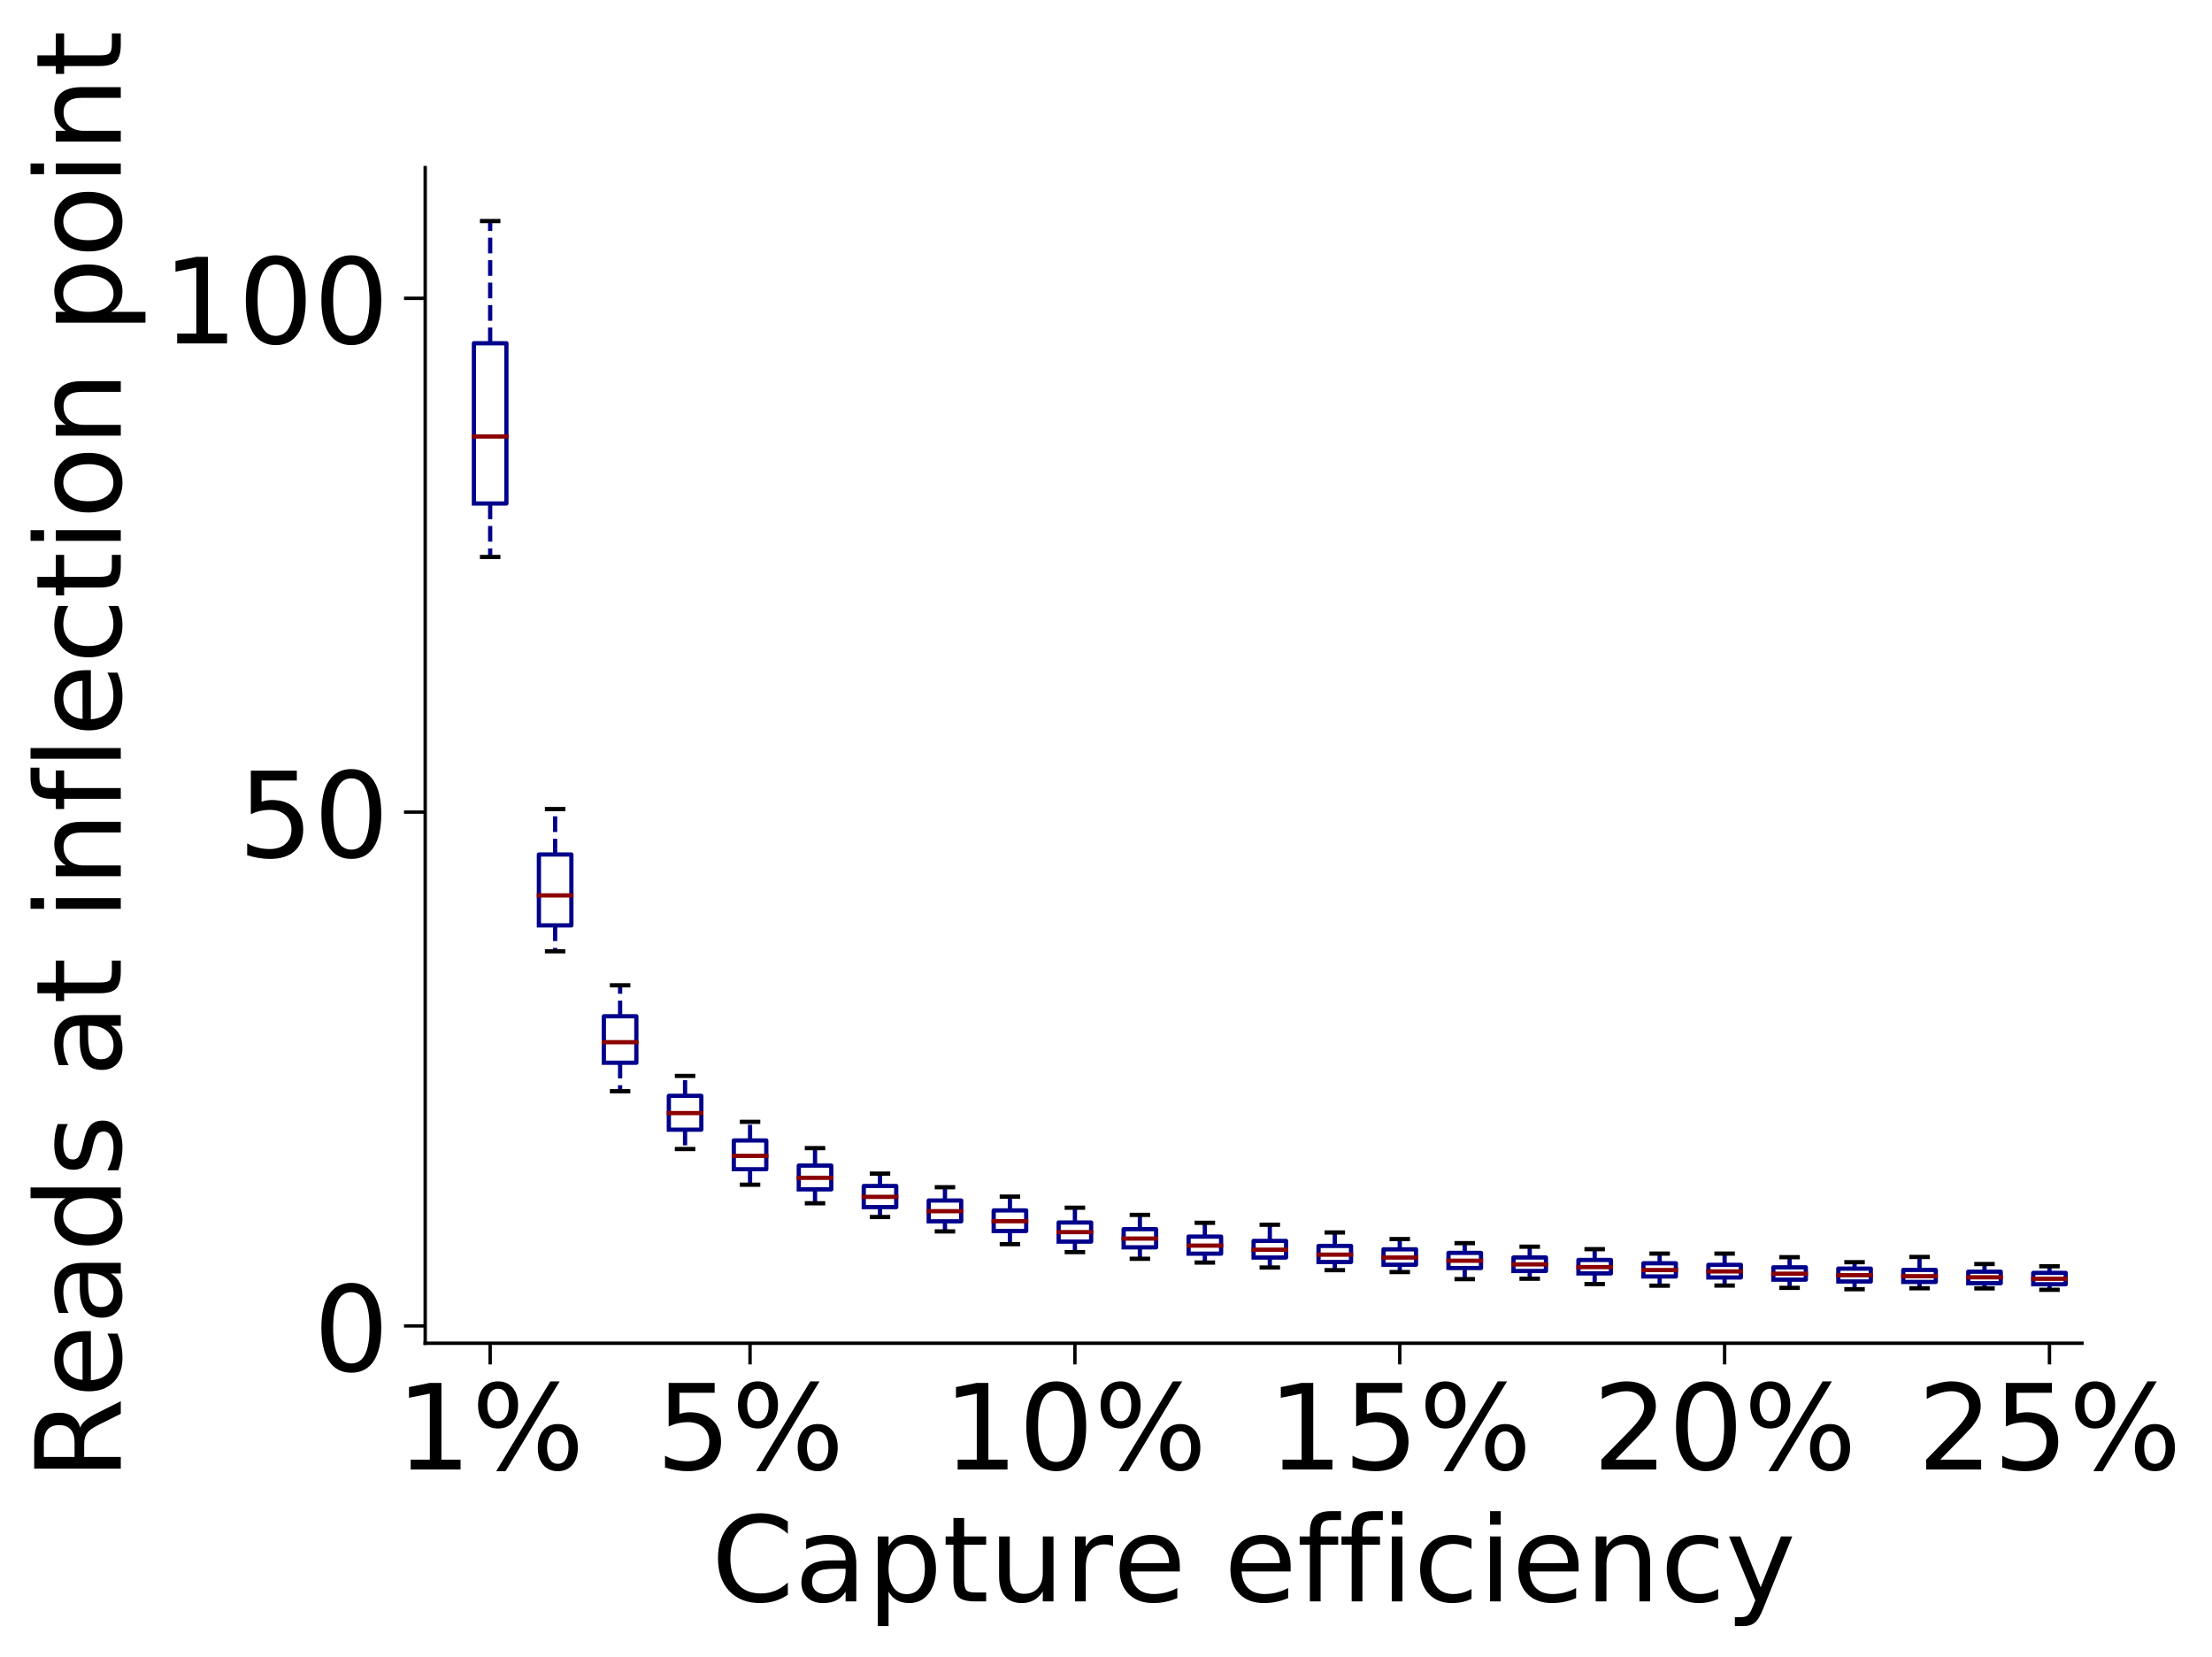 <?xml version="1.0" encoding="utf-8" standalone="no"?>
<!DOCTYPE svg PUBLIC "-//W3C//DTD SVG 1.1//EN"
  "http://www.w3.org/Graphics/SVG/1.1/DTD/svg11.dtd">
<!-- Created with matplotlib (https://matplotlib.org/) -->
<svg height="390.62pt" version="1.1" viewBox="0 0 521.502 390.62" width="521.502pt" xmlns="http://www.w3.org/2000/svg" xmlns:xlink="http://www.w3.org/1999/xlink">
 <defs>
  <style type="text/css">
*{stroke-linecap:butt;stroke-linejoin:round;}
  </style>
 </defs>
 <g id="figure_1">
  <g id="patch_1">
   <path d="M 0 390.62 
L 521.502 390.62 
L 521.502 0 
L 0 0 
z
" style="fill:none;"/>
  </g>
  <g id="axes_1">
   <g id="patch_2">
    <path d="M 100.244 316.723 
L 490.844 316.723 
L 490.844 39.523 
L 100.244 39.523 
z
" style="fill:none;"/>
   </g>
   <g id="matplotlib.axis_1">
    <g id="xtick_1">
     <g id="line2d_1">
      <defs>
       <path d="M 0 0 
L 0 5 
" id="m5a9211c408" style="stroke:#000000;stroke-width:0.8;"/>
      </defs>
      <g>
       <use style="stroke:#000000;stroke-width:0.8;" x="115.561" xlink:href="#m5a9211c408" y="316.723"/>
      </g>
     </g>
     <g id="text_1">
      <!-- 1% -->
      <defs>
       <path d="M 12.406 8.297 
L 28.516 8.297 
L 28.516 63.922 
L 10.984 60.406 
L 10.984 69.391 
L 28.422 72.906 
L 38.281 72.906 
L 38.281 8.297 
L 54.391 8.297 
L 54.391 0 
L 12.406 0 
z
" id="DejaVuSans-49"/>
       <path d="M 72.703 32.078 
Q 68.453 32.078 66.031 28.469 
Q 63.625 24.859 63.625 18.406 
Q 63.625 12.062 66.031 8.422 
Q 68.453 4.781 72.703 4.781 
Q 76.859 4.781 79.266 8.422 
Q 81.688 12.062 81.688 18.406 
Q 81.688 24.812 79.266 28.438 
Q 76.859 32.078 72.703 32.078 
z
M 72.703 38.281 
Q 80.422 38.281 84.953 32.906 
Q 89.5 27.547 89.5 18.406 
Q 89.5 9.281 84.938 3.922 
Q 80.375 -1.422 72.703 -1.422 
Q 64.891 -1.422 60.344 3.922 
Q 55.812 9.281 55.812 18.406 
Q 55.812 27.594 60.375 32.938 
Q 64.938 38.281 72.703 38.281 
z
M 22.312 68.016 
Q 18.109 68.016 15.688 64.375 
Q 13.281 60.75 13.281 54.391 
Q 13.281 47.953 15.672 44.328 
Q 18.062 40.719 22.312 40.719 
Q 26.562 40.719 28.969 44.328 
Q 31.391 47.953 31.391 54.391 
Q 31.391 60.688 28.953 64.344 
Q 26.516 68.016 22.312 68.016 
z
M 66.406 74.219 
L 74.219 74.219 
L 28.609 -1.422 
L 20.797 -1.422 
z
M 22.312 74.219 
Q 30.031 74.219 34.609 68.875 
Q 39.203 63.531 39.203 54.391 
Q 39.203 45.172 34.641 39.844 
Q 30.078 34.516 22.312 34.516 
Q 14.547 34.516 10.031 39.859 
Q 5.516 45.219 5.516 54.391 
Q 5.516 63.484 10.047 68.844 
Q 14.594 74.219 22.312 74.219 
z
" id="DejaVuSans-37"/>
      </defs>
      <g transform="translate(93.352 346.498)scale(0.28 -0.28)">
       <use xlink:href="#DejaVuSans-49"/>
       <use x="63.623" xlink:href="#DejaVuSans-37"/>
      </g>
     </g>
    </g>
    <g id="xtick_2">
     <g id="line2d_2">
      <g>
       <use style="stroke:#000000;stroke-width:0.8;" x="176.832" xlink:href="#m5a9211c408" y="316.723"/>
      </g>
     </g>
     <g id="text_2">
      <!-- 5% -->
      <defs>
       <path d="M 10.797 72.906 
L 49.516 72.906 
L 49.516 64.594 
L 19.828 64.594 
L 19.828 46.734 
Q 21.969 47.469 24.109 47.828 
Q 26.266 48.188 28.422 48.188 
Q 40.625 48.188 47.75 41.5 
Q 54.891 34.812 54.891 23.391 
Q 54.891 11.625 47.562 5.094 
Q 40.234 -1.422 26.906 -1.422 
Q 22.312 -1.422 17.547 -0.641 
Q 12.797 0.141 7.719 1.703 
L 7.719 11.625 
Q 12.109 9.234 16.797 8.062 
Q 21.484 6.891 26.703 6.891 
Q 35.156 6.891 40.078 11.328 
Q 45.016 15.766 45.016 23.391 
Q 45.016 31 40.078 35.438 
Q 35.156 39.891 26.703 39.891 
Q 22.75 39.891 18.812 39.016 
Q 14.891 38.141 10.797 36.281 
z
" id="DejaVuSans-53"/>
      </defs>
      <g transform="translate(154.622 346.498)scale(0.28 -0.28)">
       <use xlink:href="#DejaVuSans-53"/>
       <use x="63.623" xlink:href="#DejaVuSans-37"/>
      </g>
     </g>
    </g>
    <g id="xtick_3">
     <g id="line2d_3">
      <g>
       <use style="stroke:#000000;stroke-width:0.8;" x="253.42" xlink:href="#m5a9211c408" y="316.723"/>
      </g>
     </g>
     <g id="text_3">
      <!-- 10% -->
      <defs>
       <path d="M 31.781 66.406 
Q 24.172 66.406 20.328 58.906 
Q 16.5 51.422 16.5 36.375 
Q 16.5 21.391 20.328 13.891 
Q 24.172 6.391 31.781 6.391 
Q 39.453 6.391 43.281 13.891 
Q 47.125 21.391 47.125 36.375 
Q 47.125 51.422 43.281 58.906 
Q 39.453 66.406 31.781 66.406 
z
M 31.781 74.219 
Q 44.047 74.219 50.516 64.516 
Q 56.984 54.828 56.984 36.375 
Q 56.984 17.969 50.516 8.266 
Q 44.047 -1.422 31.781 -1.422 
Q 19.531 -1.422 13.062 8.266 
Q 6.594 17.969 6.594 36.375 
Q 6.594 54.828 13.062 64.516 
Q 19.531 74.219 31.781 74.219 
z
" id="DejaVuSans-48"/>
      </defs>
      <g transform="translate(222.303 346.498)scale(0.28 -0.28)">
       <use xlink:href="#DejaVuSans-49"/>
       <use x="63.623" xlink:href="#DejaVuSans-48"/>
       <use x="127.246" xlink:href="#DejaVuSans-37"/>
      </g>
     </g>
    </g>
    <g id="xtick_4">
     <g id="line2d_4">
      <g>
       <use style="stroke:#000000;stroke-width:0.8;" x="330.008" xlink:href="#m5a9211c408" y="316.723"/>
      </g>
     </g>
     <g id="text_4">
      <!-- 15% -->
      <g transform="translate(298.891 346.498)scale(0.28 -0.28)">
       <use xlink:href="#DejaVuSans-49"/>
       <use x="63.623" xlink:href="#DejaVuSans-53"/>
       <use x="127.246" xlink:href="#DejaVuSans-37"/>
      </g>
     </g>
    </g>
    <g id="xtick_5">
     <g id="line2d_5">
      <g>
       <use style="stroke:#000000;stroke-width:0.8;" x="406.597" xlink:href="#m5a9211c408" y="316.723"/>
      </g>
     </g>
     <g id="text_5">
      <!-- 20% -->
      <defs>
       <path d="M 19.188 8.297 
L 53.609 8.297 
L 53.609 0 
L 7.328 0 
L 7.328 8.297 
Q 12.938 14.109 22.625 23.891 
Q 32.328 33.688 34.812 36.531 
Q 39.547 41.844 41.422 45.531 
Q 43.312 49.219 43.312 52.781 
Q 43.312 58.594 39.234 62.25 
Q 35.156 65.922 28.609 65.922 
Q 23.969 65.922 18.812 64.312 
Q 13.672 62.703 7.812 59.422 
L 7.812 69.391 
Q 13.766 71.781 18.938 73 
Q 24.125 74.219 28.422 74.219 
Q 39.75 74.219 46.484 68.547 
Q 53.219 62.891 53.219 53.422 
Q 53.219 48.922 51.531 44.891 
Q 49.859 40.875 45.406 35.406 
Q 44.188 33.984 37.641 27.219 
Q 31.109 20.453 19.188 8.297 
z
" id="DejaVuSans-50"/>
      </defs>
      <g transform="translate(375.48 346.498)scale(0.28 -0.28)">
       <use xlink:href="#DejaVuSans-50"/>
       <use x="63.623" xlink:href="#DejaVuSans-48"/>
       <use x="127.246" xlink:href="#DejaVuSans-37"/>
      </g>
     </g>
    </g>
    <g id="xtick_6">
     <g id="line2d_6">
      <g>
       <use style="stroke:#000000;stroke-width:0.8;" x="483.185" xlink:href="#m5a9211c408" y="316.723"/>
      </g>
     </g>
     <g id="text_6">
      <!-- 25% -->
      <g transform="translate(452.068 346.498)scale(0.28 -0.28)">
       <use xlink:href="#DejaVuSans-50"/>
       <use x="63.623" xlink:href="#DejaVuSans-53"/>
       <use x="127.246" xlink:href="#DejaVuSans-37"/>
      </g>
     </g>
    </g>
    <g id="text_7">
     <!-- Capture efficiency -->
     <defs>
      <path d="M 64.406 67.281 
L 64.406 56.891 
Q 59.422 61.531 53.781 63.812 
Q 48.141 66.109 41.797 66.109 
Q 29.297 66.109 22.656 58.469 
Q 16.016 50.828 16.016 36.375 
Q 16.016 21.969 22.656 14.328 
Q 29.297 6.688 41.797 6.688 
Q 48.141 6.688 53.781 8.984 
Q 59.422 11.281 64.406 15.922 
L 64.406 5.609 
Q 59.234 2.094 53.438 0.328 
Q 47.656 -1.422 41.219 -1.422 
Q 24.656 -1.422 15.125 8.703 
Q 5.609 18.844 5.609 36.375 
Q 5.609 53.953 15.125 64.078 
Q 24.656 74.219 41.219 74.219 
Q 47.75 74.219 53.531 72.484 
Q 59.328 70.75 64.406 67.281 
z
" id="DejaVuSans-67"/>
      <path d="M 34.281 27.484 
Q 23.391 27.484 19.188 25 
Q 14.984 22.516 14.984 16.5 
Q 14.984 11.719 18.141 8.906 
Q 21.297 6.109 26.703 6.109 
Q 34.188 6.109 38.703 11.406 
Q 43.219 16.703 43.219 25.484 
L 43.219 27.484 
z
M 52.203 31.203 
L 52.203 0 
L 43.219 0 
L 43.219 8.297 
Q 40.141 3.328 35.547 0.953 
Q 30.953 -1.422 24.312 -1.422 
Q 15.922 -1.422 10.953 3.297 
Q 6 8.016 6 15.922 
Q 6 25.141 12.172 29.828 
Q 18.359 34.516 30.609 34.516 
L 43.219 34.516 
L 43.219 35.406 
Q 43.219 41.609 39.141 45 
Q 35.062 48.391 27.688 48.391 
Q 23 48.391 18.547 47.266 
Q 14.109 46.141 10.016 43.891 
L 10.016 52.203 
Q 14.938 54.109 19.578 55.047 
Q 24.219 56 28.609 56 
Q 40.484 56 46.344 49.844 
Q 52.203 43.703 52.203 31.203 
z
" id="DejaVuSans-97"/>
      <path d="M 18.109 8.203 
L 18.109 -20.797 
L 9.078 -20.797 
L 9.078 54.688 
L 18.109 54.688 
L 18.109 46.391 
Q 20.953 51.266 25.266 53.625 
Q 29.594 56 35.594 56 
Q 45.562 56 51.781 48.094 
Q 58.016 40.188 58.016 27.297 
Q 58.016 14.406 51.781 6.484 
Q 45.562 -1.422 35.594 -1.422 
Q 29.594 -1.422 25.266 0.953 
Q 20.953 3.328 18.109 8.203 
z
M 48.688 27.297 
Q 48.688 37.203 44.609 42.844 
Q 40.531 48.484 33.406 48.484 
Q 26.266 48.484 22.188 42.844 
Q 18.109 37.203 18.109 27.297 
Q 18.109 17.391 22.188 11.75 
Q 26.266 6.109 33.406 6.109 
Q 40.531 6.109 44.609 11.75 
Q 48.688 17.391 48.688 27.297 
z
" id="DejaVuSans-112"/>
      <path d="M 18.312 70.219 
L 18.312 54.688 
L 36.812 54.688 
L 36.812 47.703 
L 18.312 47.703 
L 18.312 18.016 
Q 18.312 11.328 20.141 9.422 
Q 21.969 7.516 27.594 7.516 
L 36.812 7.516 
L 36.812 0 
L 27.594 0 
Q 17.188 0 13.234 3.875 
Q 9.281 7.766 9.281 18.016 
L 9.281 47.703 
L 2.688 47.703 
L 2.688 54.688 
L 9.281 54.688 
L 9.281 70.219 
z
" id="DejaVuSans-116"/>
      <path d="M 8.5 21.578 
L 8.5 54.688 
L 17.484 54.688 
L 17.484 21.922 
Q 17.484 14.156 20.5 10.266 
Q 23.531 6.391 29.594 6.391 
Q 36.859 6.391 41.078 11.031 
Q 45.312 15.672 45.312 23.688 
L 45.312 54.688 
L 54.297 54.688 
L 54.297 0 
L 45.312 0 
L 45.312 8.406 
Q 42.047 3.422 37.719 1 
Q 33.406 -1.422 27.688 -1.422 
Q 18.266 -1.422 13.375 4.438 
Q 8.5 10.297 8.5 21.578 
z
M 31.109 56 
z
" id="DejaVuSans-117"/>
      <path d="M 41.109 46.297 
Q 39.594 47.172 37.812 47.578 
Q 36.031 48 33.891 48 
Q 26.266 48 22.188 43.047 
Q 18.109 38.094 18.109 28.812 
L 18.109 0 
L 9.078 0 
L 9.078 54.688 
L 18.109 54.688 
L 18.109 46.188 
Q 20.953 51.172 25.484 53.578 
Q 30.031 56 36.531 56 
Q 37.453 56 38.578 55.875 
Q 39.703 55.766 41.062 55.516 
z
" id="DejaVuSans-114"/>
      <path d="M 56.203 29.594 
L 56.203 25.203 
L 14.891 25.203 
Q 15.484 15.922 20.484 11.062 
Q 25.484 6.203 34.422 6.203 
Q 39.594 6.203 44.453 7.469 
Q 49.312 8.734 54.109 11.281 
L 54.109 2.781 
Q 49.266 0.734 44.188 -0.344 
Q 39.109 -1.422 33.891 -1.422 
Q 20.797 -1.422 13.156 6.188 
Q 5.516 13.812 5.516 26.812 
Q 5.516 40.234 12.766 48.109 
Q 20.016 56 32.328 56 
Q 43.359 56 49.781 48.891 
Q 56.203 41.797 56.203 29.594 
z
M 47.219 32.234 
Q 47.125 39.594 43.094 43.984 
Q 39.062 48.391 32.422 48.391 
Q 24.906 48.391 20.391 44.141 
Q 15.875 39.891 15.188 32.172 
z
" id="DejaVuSans-101"/>
      <path id="DejaVuSans-32"/>
      <path d="M 37.109 75.984 
L 37.109 68.5 
L 28.516 68.5 
Q 23.688 68.5 21.797 66.547 
Q 19.922 64.594 19.922 59.516 
L 19.922 54.688 
L 34.719 54.688 
L 34.719 47.703 
L 19.922 47.703 
L 19.922 0 
L 10.891 0 
L 10.891 47.703 
L 2.297 47.703 
L 2.297 54.688 
L 10.891 54.688 
L 10.891 58.5 
Q 10.891 67.625 15.141 71.797 
Q 19.391 75.984 28.609 75.984 
z
" id="DejaVuSans-102"/>
      <path d="M 9.422 54.688 
L 18.406 54.688 
L 18.406 0 
L 9.422 0 
z
M 9.422 75.984 
L 18.406 75.984 
L 18.406 64.594 
L 9.422 64.594 
z
" id="DejaVuSans-105"/>
      <path d="M 48.781 52.594 
L 48.781 44.188 
Q 44.969 46.297 41.141 47.344 
Q 37.312 48.391 33.406 48.391 
Q 24.656 48.391 19.812 42.844 
Q 14.984 37.312 14.984 27.297 
Q 14.984 17.281 19.812 11.734 
Q 24.656 6.203 33.406 6.203 
Q 37.312 6.203 41.141 7.25 
Q 44.969 8.297 48.781 10.406 
L 48.781 2.094 
Q 45.016 0.344 40.984 -0.531 
Q 36.969 -1.422 32.422 -1.422 
Q 20.062 -1.422 12.781 6.344 
Q 5.516 14.109 5.516 27.297 
Q 5.516 40.672 12.859 48.328 
Q 20.219 56 33.016 56 
Q 37.156 56 41.109 55.141 
Q 45.062 54.297 48.781 52.594 
z
" id="DejaVuSans-99"/>
      <path d="M 54.891 33.016 
L 54.891 0 
L 45.906 0 
L 45.906 32.719 
Q 45.906 40.484 42.875 44.328 
Q 39.844 48.188 33.797 48.188 
Q 26.516 48.188 22.312 43.547 
Q 18.109 38.922 18.109 30.906 
L 18.109 0 
L 9.078 0 
L 9.078 54.688 
L 18.109 54.688 
L 18.109 46.188 
Q 21.344 51.125 25.703 53.562 
Q 30.078 56 35.797 56 
Q 45.219 56 50.047 50.172 
Q 54.891 44.344 54.891 33.016 
z
" id="DejaVuSans-110"/>
      <path d="M 32.172 -5.078 
Q 28.375 -14.844 24.75 -17.812 
Q 21.141 -20.797 15.094 -20.797 
L 7.906 -20.797 
L 7.906 -13.281 
L 13.188 -13.281 
Q 16.891 -13.281 18.938 -11.516 
Q 21 -9.766 23.484 -3.219 
L 25.094 0.875 
L 2.984 54.688 
L 12.5 54.688 
L 29.594 11.922 
L 46.688 54.688 
L 56.203 54.688 
z
" id="DejaVuSans-121"/>
     </defs>
     <g transform="translate(167.706 377.597)scale(0.28 -0.28)">
      <use xlink:href="#DejaVuSans-67"/>
      <use x="69.824" xlink:href="#DejaVuSans-97"/>
      <use x="131.104" xlink:href="#DejaVuSans-112"/>
      <use x="194.58" xlink:href="#DejaVuSans-116"/>
      <use x="233.789" xlink:href="#DejaVuSans-117"/>
      <use x="297.168" xlink:href="#DejaVuSans-114"/>
      <use x="338.25" xlink:href="#DejaVuSans-101"/>
      <use x="399.773" xlink:href="#DejaVuSans-32"/>
      <use x="431.561" xlink:href="#DejaVuSans-101"/>
      <use x="493.084" xlink:href="#DejaVuSans-102"/>
      <use x="528.289" xlink:href="#DejaVuSans-102"/>
      <use x="563.494" xlink:href="#DejaVuSans-105"/>
      <use x="591.277" xlink:href="#DejaVuSans-99"/>
      <use x="646.258" xlink:href="#DejaVuSans-105"/>
      <use x="674.041" xlink:href="#DejaVuSans-101"/>
      <use x="735.564" xlink:href="#DejaVuSans-110"/>
      <use x="798.943" xlink:href="#DejaVuSans-99"/>
      <use x="853.924" xlink:href="#DejaVuSans-121"/>
     </g>
    </g>
   </g>
   <g id="matplotlib.axis_2">
    <g id="ytick_1">
     <g id="line2d_7">
      <defs>
       <path d="M 0 0 
L -5 0 
" id="m03e372fb9b" style="stroke:#000000;stroke-width:0.8;"/>
      </defs>
      <g>
       <use style="stroke:#000000;stroke-width:0.8;" x="100.244" xlink:href="#m03e372fb9b" y="312.641"/>
      </g>
     </g>
     <g id="text_8">
      <!-- 0 -->
      <g transform="translate(73.929 323.279)scale(0.28 -0.28)">
       <use xlink:href="#DejaVuSans-48"/>
      </g>
     </g>
    </g>
    <g id="ytick_2">
     <g id="line2d_8">
      <g>
       <use style="stroke:#000000;stroke-width:0.8;" x="100.244" xlink:href="#m03e372fb9b" y="191.49"/>
      </g>
     </g>
     <g id="text_9">
      <!-- 50 -->
      <g transform="translate(56.114 202.128)scale(0.28 -0.28)">
       <use xlink:href="#DejaVuSans-53"/>
       <use x="63.623" xlink:href="#DejaVuSans-48"/>
      </g>
     </g>
    </g>
    <g id="ytick_3">
     <g id="line2d_9">
      <g>
       <use style="stroke:#000000;stroke-width:0.8;" x="100.244" xlink:href="#m03e372fb9b" y="70.339"/>
      </g>
     </g>
     <g id="text_10">
      <!-- 100 -->
      <g transform="translate(38.299 80.977)scale(0.28 -0.28)">
       <use xlink:href="#DejaVuSans-49"/>
       <use x="63.623" xlink:href="#DejaVuSans-48"/>
       <use x="127.246" xlink:href="#DejaVuSans-48"/>
      </g>
     </g>
    </g>
    <g id="text_11">
     <!-- Reads at inflection point -->
     <defs>
      <path d="M 44.391 34.188 
Q 47.562 33.109 50.562 29.594 
Q 53.562 26.078 56.594 19.922 
L 66.609 0 
L 56 0 
L 46.688 18.703 
Q 43.062 26.031 39.672 28.422 
Q 36.281 30.812 30.422 30.812 
L 19.672 30.812 
L 19.672 0 
L 9.812 0 
L 9.812 72.906 
L 32.078 72.906 
Q 44.578 72.906 50.734 67.672 
Q 56.891 62.453 56.891 51.906 
Q 56.891 45.016 53.688 40.469 
Q 50.484 35.938 44.391 34.188 
z
M 19.672 64.797 
L 19.672 38.922 
L 32.078 38.922 
Q 39.203 38.922 42.844 42.219 
Q 46.484 45.516 46.484 51.906 
Q 46.484 58.297 42.844 61.547 
Q 39.203 64.797 32.078 64.797 
z
" id="DejaVuSans-82"/>
      <path d="M 45.406 46.391 
L 45.406 75.984 
L 54.391 75.984 
L 54.391 0 
L 45.406 0 
L 45.406 8.203 
Q 42.578 3.328 38.25 0.953 
Q 33.938 -1.422 27.875 -1.422 
Q 17.969 -1.422 11.734 6.484 
Q 5.516 14.406 5.516 27.297 
Q 5.516 40.188 11.734 48.094 
Q 17.969 56 27.875 56 
Q 33.938 56 38.25 53.625 
Q 42.578 51.266 45.406 46.391 
z
M 14.797 27.297 
Q 14.797 17.391 18.875 11.75 
Q 22.953 6.109 30.078 6.109 
Q 37.203 6.109 41.297 11.75 
Q 45.406 17.391 45.406 27.297 
Q 45.406 37.203 41.297 42.844 
Q 37.203 48.484 30.078 48.484 
Q 22.953 48.484 18.875 42.844 
Q 14.797 37.203 14.797 27.297 
z
" id="DejaVuSans-100"/>
      <path d="M 44.281 53.078 
L 44.281 44.578 
Q 40.484 46.531 36.375 47.5 
Q 32.281 48.484 27.875 48.484 
Q 21.188 48.484 17.844 46.438 
Q 14.5 44.391 14.5 40.281 
Q 14.5 37.156 16.891 35.375 
Q 19.281 33.594 26.516 31.984 
L 29.594 31.297 
Q 39.156 29.25 43.188 25.516 
Q 47.219 21.781 47.219 15.094 
Q 47.219 7.469 41.188 3.016 
Q 35.156 -1.422 24.609 -1.422 
Q 20.219 -1.422 15.453 -0.562 
Q 10.688 0.297 5.422 2 
L 5.422 11.281 
Q 10.406 8.688 15.234 7.391 
Q 20.062 6.109 24.812 6.109 
Q 31.156 6.109 34.562 8.281 
Q 37.984 10.453 37.984 14.406 
Q 37.984 18.062 35.516 20.016 
Q 33.062 21.969 24.703 23.781 
L 21.578 24.516 
Q 13.234 26.266 9.516 29.906 
Q 5.812 33.547 5.812 39.891 
Q 5.812 47.609 11.281 51.797 
Q 16.75 56 26.812 56 
Q 31.781 56 36.172 55.266 
Q 40.578 54.547 44.281 53.078 
z
" id="DejaVuSans-115"/>
      <path d="M 9.422 75.984 
L 18.406 75.984 
L 18.406 0 
L 9.422 0 
z
" id="DejaVuSans-108"/>
      <path d="M 30.609 48.391 
Q 23.391 48.391 19.188 42.75 
Q 14.984 37.109 14.984 27.297 
Q 14.984 17.484 19.156 11.844 
Q 23.344 6.203 30.609 6.203 
Q 37.797 6.203 41.984 11.859 
Q 46.188 17.531 46.188 27.297 
Q 46.188 37.016 41.984 42.703 
Q 37.797 48.391 30.609 48.391 
z
M 30.609 56 
Q 42.328 56 49.016 48.375 
Q 55.719 40.766 55.719 27.297 
Q 55.719 13.875 49.016 6.219 
Q 42.328 -1.422 30.609 -1.422 
Q 18.844 -1.422 12.172 6.219 
Q 5.516 13.875 5.516 27.297 
Q 5.516 40.766 12.172 48.375 
Q 18.844 56 30.609 56 
z
" id="DejaVuSans-111"/>
     </defs>
     <g transform="translate(28.476 349.045)rotate(-90)scale(0.28 -0.28)">
      <use xlink:href="#DejaVuSans-82"/>
      <use x="69.42" xlink:href="#DejaVuSans-101"/>
      <use x="130.943" xlink:href="#DejaVuSans-97"/>
      <use x="192.223" xlink:href="#DejaVuSans-100"/>
      <use x="255.699" xlink:href="#DejaVuSans-115"/>
      <use x="307.799" xlink:href="#DejaVuSans-32"/>
      <use x="339.586" xlink:href="#DejaVuSans-97"/>
      <use x="400.865" xlink:href="#DejaVuSans-116"/>
      <use x="440.074" xlink:href="#DejaVuSans-32"/>
      <use x="471.861" xlink:href="#DejaVuSans-105"/>
      <use x="499.645" xlink:href="#DejaVuSans-110"/>
      <use x="563.023" xlink:href="#DejaVuSans-102"/>
      <use x="598.229" xlink:href="#DejaVuSans-108"/>
      <use x="626.012" xlink:href="#DejaVuSans-101"/>
      <use x="687.535" xlink:href="#DejaVuSans-99"/>
      <use x="742.516" xlink:href="#DejaVuSans-116"/>
      <use x="781.725" xlink:href="#DejaVuSans-105"/>
      <use x="809.508" xlink:href="#DejaVuSans-111"/>
      <use x="870.689" xlink:href="#DejaVuSans-110"/>
      <use x="934.068" xlink:href="#DejaVuSans-32"/>
      <use x="965.855" xlink:href="#DejaVuSans-112"/>
      <use x="1029.332" xlink:href="#DejaVuSans-111"/>
      <use x="1090.514" xlink:href="#DejaVuSans-105"/>
      <use x="1118.297" xlink:href="#DejaVuSans-110"/>
      <use x="1181.676" xlink:href="#DejaVuSans-116"/>
     </g>
    </g>
   </g>
   <g id="line2d_10">
    <path clip-path="url(#p4990feba79)" d="M 111.732 118.723 
L 119.391 118.723 
L 119.391 80.94 
L 111.732 80.94 
L 111.732 118.723 
" style="fill:none;stroke:#00008b;stroke-linecap:square;"/>
   </g>
   <g id="line2d_11">
    <path clip-path="url(#p4990feba79)" d="M 115.561 118.723 
L 115.561 131.337 
" style="fill:none;stroke:#00008b;stroke-dasharray:3.7,1.6;stroke-dashoffset:0;"/>
   </g>
   <g id="line2d_12">
    <path clip-path="url(#p4990feba79)" d="M 115.561 80.94 
L 115.561 52.123 
" style="fill:none;stroke:#00008b;stroke-dasharray:3.7,1.6;stroke-dashoffset:0;"/>
   </g>
   <g id="line2d_13">
    <path clip-path="url(#p4990feba79)" d="M 113.647 131.337 
L 117.476 131.337 
" style="fill:none;stroke:#000000;stroke-linecap:square;"/>
   </g>
   <g id="line2d_14">
    <path clip-path="url(#p4990feba79)" d="M 113.647 52.123 
L 117.476 52.123 
" style="fill:none;stroke:#000000;stroke-linecap:square;"/>
   </g>
   <g id="line2d_15"/>
   <g id="line2d_16">
    <path clip-path="url(#p4990feba79)" d="M 127.05 218.202 
L 134.708 218.202 
L 134.708 201.486 
L 127.05 201.486 
L 127.05 218.202 
" style="fill:none;stroke:#00008b;stroke-linecap:square;"/>
   </g>
   <g id="line2d_17">
    <path clip-path="url(#p4990feba79)" d="M 130.879 218.202 
L 130.879 224.309 
" style="fill:none;stroke:#00008b;stroke-dasharray:3.7,1.6;stroke-dashoffset:0;"/>
   </g>
   <g id="line2d_18">
    <path clip-path="url(#p4990feba79)" d="M 130.879 201.486 
L 130.879 190.768 
" style="fill:none;stroke:#00008b;stroke-dasharray:3.7,1.6;stroke-dashoffset:0;"/>
   </g>
   <g id="line2d_19">
    <path clip-path="url(#p4990feba79)" d="M 128.964 224.309 
L 132.794 224.309 
" style="fill:none;stroke:#000000;stroke-linecap:square;"/>
   </g>
   <g id="line2d_20">
    <path clip-path="url(#p4990feba79)" d="M 128.964 190.768 
L 132.794 190.768 
" style="fill:none;stroke:#000000;stroke-linecap:square;"/>
   </g>
   <g id="line2d_21"/>
   <g id="line2d_22">
    <path clip-path="url(#p4990feba79)" d="M 142.367 250.585 
L 150.026 250.585 
L 150.026 239.623 
L 142.367 239.623 
L 142.367 250.585 
" style="fill:none;stroke:#00008b;stroke-linecap:square;"/>
   </g>
   <g id="line2d_23">
    <path clip-path="url(#p4990feba79)" d="M 146.197 250.585 
L 146.197 257.302 
" style="fill:none;stroke:#00008b;stroke-dasharray:3.7,1.6;stroke-dashoffset:0;"/>
   </g>
   <g id="line2d_24">
    <path clip-path="url(#p4990feba79)" d="M 146.197 239.623 
L 146.197 232.322 
" style="fill:none;stroke:#00008b;stroke-dasharray:3.7,1.6;stroke-dashoffset:0;"/>
   </g>
   <g id="line2d_25">
    <path clip-path="url(#p4990feba79)" d="M 144.282 257.302 
L 148.111 257.302 
" style="fill:none;stroke:#000000;stroke-linecap:square;"/>
   </g>
   <g id="line2d_26">
    <path clip-path="url(#p4990feba79)" d="M 144.282 232.322 
L 148.111 232.322 
" style="fill:none;stroke:#000000;stroke-linecap:square;"/>
   </g>
   <g id="line2d_27"/>
   <g id="line2d_28">
    <path clip-path="url(#p4990feba79)" d="M 157.685 266.366 
L 165.344 266.366 
L 165.344 258.391 
L 157.685 258.391 
L 157.685 266.366 
" style="fill:none;stroke:#00008b;stroke-linecap:square;"/>
   </g>
   <g id="line2d_29">
    <path clip-path="url(#p4990feba79)" d="M 161.514 266.366 
L 161.514 270.934 
" style="fill:none;stroke:#00008b;stroke-dasharray:3.7,1.6;stroke-dashoffset:0;"/>
   </g>
   <g id="line2d_30">
    <path clip-path="url(#p4990feba79)" d="M 161.514 258.391 
L 161.514 253.694 
" style="fill:none;stroke:#00008b;stroke-dasharray:3.7,1.6;stroke-dashoffset:0;"/>
   </g>
   <g id="line2d_31">
    <path clip-path="url(#p4990feba79)" d="M 159.6 270.934 
L 163.429 270.934 
" style="fill:none;stroke:#000000;stroke-linecap:square;"/>
   </g>
   <g id="line2d_32">
    <path clip-path="url(#p4990feba79)" d="M 159.6 253.694 
L 163.429 253.694 
" style="fill:none;stroke:#000000;stroke-linecap:square;"/>
   </g>
   <g id="line2d_33"/>
   <g id="line2d_34">
    <path clip-path="url(#p4990feba79)" d="M 173.003 275.694 
L 180.661 275.694 
L 180.661 268.92 
L 173.003 268.92 
L 173.003 275.694 
" style="fill:none;stroke:#00008b;stroke-linecap:square;"/>
   </g>
   <g id="line2d_35">
    <path clip-path="url(#p4990feba79)" d="M 176.832 275.694 
L 176.832 279.342 
" style="fill:none;stroke:#00008b;stroke-dasharray:3.7,1.6;stroke-dashoffset:0;"/>
   </g>
   <g id="line2d_36">
    <path clip-path="url(#p4990feba79)" d="M 176.832 268.92 
L 176.832 264.519 
" style="fill:none;stroke:#00008b;stroke-dasharray:3.7,1.6;stroke-dashoffset:0;"/>
   </g>
   <g id="line2d_37">
    <path clip-path="url(#p4990feba79)" d="M 174.917 279.342 
L 178.747 279.342 
" style="fill:none;stroke:#000000;stroke-linecap:square;"/>
   </g>
   <g id="line2d_38">
    <path clip-path="url(#p4990feba79)" d="M 174.917 264.519 
L 178.747 264.519 
" style="fill:none;stroke:#000000;stroke-linecap:square;"/>
   </g>
   <g id="line2d_39"/>
   <g id="line2d_40">
    <path clip-path="url(#p4990feba79)" d="M 188.32 280.446 
L 195.979 280.446 
L 195.979 274.835 
L 188.32 274.835 
L 188.32 280.446 
" style="fill:none;stroke:#00008b;stroke-linecap:square;"/>
   </g>
   <g id="line2d_41">
    <path clip-path="url(#p4990feba79)" d="M 192.15 280.446 
L 192.15 283.719 
" style="fill:none;stroke:#00008b;stroke-dasharray:3.7,1.6;stroke-dashoffset:0;"/>
   </g>
   <g id="line2d_42">
    <path clip-path="url(#p4990feba79)" d="M 192.15 274.835 
L 192.15 270.726 
" style="fill:none;stroke:#00008b;stroke-dasharray:3.7,1.6;stroke-dashoffset:0;"/>
   </g>
   <g id="line2d_43">
    <path clip-path="url(#p4990feba79)" d="M 190.235 283.719 
L 194.064 283.719 
" style="fill:none;stroke:#000000;stroke-linecap:square;"/>
   </g>
   <g id="line2d_44">
    <path clip-path="url(#p4990feba79)" d="M 190.235 270.726 
L 194.064 270.726 
" style="fill:none;stroke:#000000;stroke-linecap:square;"/>
   </g>
   <g id="line2d_45"/>
   <g id="line2d_46">
    <path clip-path="url(#p4990feba79)" d="M 203.638 284.627 
L 211.297 284.627 
L 211.297 279.643 
L 203.638 279.643 
L 203.638 284.627 
" style="fill:none;stroke:#00008b;stroke-linecap:square;"/>
   </g>
   <g id="line2d_47">
    <path clip-path="url(#p4990feba79)" d="M 207.467 284.627 
L 207.467 286.971 
" style="fill:none;stroke:#00008b;stroke-dasharray:3.7,1.6;stroke-dashoffset:0;"/>
   </g>
   <g id="line2d_48">
    <path clip-path="url(#p4990feba79)" d="M 207.467 279.643 
L 207.467 276.736 
" style="fill:none;stroke:#00008b;stroke-dasharray:3.7,1.6;stroke-dashoffset:0;"/>
   </g>
   <g id="line2d_49">
    <path clip-path="url(#p4990feba79)" d="M 205.553 286.971 
L 209.382 286.971 
" style="fill:none;stroke:#000000;stroke-linecap:square;"/>
   </g>
   <g id="line2d_50">
    <path clip-path="url(#p4990feba79)" d="M 205.553 276.736 
L 209.382 276.736 
" style="fill:none;stroke:#000000;stroke-linecap:square;"/>
   </g>
   <g id="line2d_51"/>
   <g id="line2d_52">
    <path clip-path="url(#p4990feba79)" d="M 218.956 287.977 
L 226.614 287.977 
L 226.614 283.077 
L 218.956 283.077 
L 218.956 287.977 
" style="fill:none;stroke:#00008b;stroke-linecap:square;"/>
   </g>
   <g id="line2d_53">
    <path clip-path="url(#p4990feba79)" d="M 222.785 287.977 
L 222.785 290.361 
" style="fill:none;stroke:#00008b;stroke-dasharray:3.7,1.6;stroke-dashoffset:0;"/>
   </g>
   <g id="line2d_54">
    <path clip-path="url(#p4990feba79)" d="M 222.785 283.077 
L 222.785 279.939 
" style="fill:none;stroke:#00008b;stroke-dasharray:3.7,1.6;stroke-dashoffset:0;"/>
   </g>
   <g id="line2d_55">
    <path clip-path="url(#p4990feba79)" d="M 220.87 290.361 
L 224.7 290.361 
" style="fill:none;stroke:#000000;stroke-linecap:square;"/>
   </g>
   <g id="line2d_56">
    <path clip-path="url(#p4990feba79)" d="M 220.87 279.939 
L 224.7 279.939 
" style="fill:none;stroke:#000000;stroke-linecap:square;"/>
   </g>
   <g id="line2d_57"/>
   <g id="line2d_58">
    <path clip-path="url(#p4990feba79)" d="M 234.273 290.264 
L 241.932 290.264 
L 241.932 285.413 
L 234.273 285.413 
L 234.273 290.264 
" style="fill:none;stroke:#00008b;stroke-linecap:square;"/>
   </g>
   <g id="line2d_59">
    <path clip-path="url(#p4990feba79)" d="M 238.103 290.264 
L 238.103 293.367 
" style="fill:none;stroke:#00008b;stroke-dasharray:3.7,1.6;stroke-dashoffset:0;"/>
   </g>
   <g id="line2d_60">
    <path clip-path="url(#p4990feba79)" d="M 238.103 285.413 
L 238.103 282.153 
" style="fill:none;stroke:#00008b;stroke-dasharray:3.7,1.6;stroke-dashoffset:0;"/>
   </g>
   <g id="line2d_61">
    <path clip-path="url(#p4990feba79)" d="M 236.188 293.367 
L 240.017 293.367 
" style="fill:none;stroke:#000000;stroke-linecap:square;"/>
   </g>
   <g id="line2d_62">
    <path clip-path="url(#p4990feba79)" d="M 236.188 282.153 
L 240.017 282.153 
" style="fill:none;stroke:#000000;stroke-linecap:square;"/>
   </g>
   <g id="line2d_63"/>
   <g id="line2d_64">
    <path clip-path="url(#p4990feba79)" d="M 249.591 292.758 
L 257.25 292.758 
L 257.25 288.26 
L 249.591 288.26 
L 249.591 292.758 
" style="fill:none;stroke:#00008b;stroke-linecap:square;"/>
   </g>
   <g id="line2d_65">
    <path clip-path="url(#p4990feba79)" d="M 253.42 292.758 
L 253.42 295.244 
" style="fill:none;stroke:#00008b;stroke-dasharray:3.7,1.6;stroke-dashoffset:0;"/>
   </g>
   <g id="line2d_66">
    <path clip-path="url(#p4990feba79)" d="M 253.42 288.26 
L 253.42 284.763 
" style="fill:none;stroke:#00008b;stroke-dasharray:3.7,1.6;stroke-dashoffset:0;"/>
   </g>
   <g id="line2d_67">
    <path clip-path="url(#p4990feba79)" d="M 251.506 295.244 
L 255.335 295.244 
" style="fill:none;stroke:#000000;stroke-linecap:square;"/>
   </g>
   <g id="line2d_68">
    <path clip-path="url(#p4990feba79)" d="M 251.506 284.763 
L 255.335 284.763 
" style="fill:none;stroke:#000000;stroke-linecap:square;"/>
   </g>
   <g id="line2d_69"/>
   <g id="line2d_70">
    <path clip-path="url(#p4990feba79)" d="M 264.908 294.118 
L 272.567 294.118 
L 272.567 289.831 
L 264.908 289.831 
L 264.908 294.118 
" style="fill:none;stroke:#00008b;stroke-linecap:square;"/>
   </g>
   <g id="line2d_71">
    <path clip-path="url(#p4990feba79)" d="M 268.738 294.118 
L 268.738 296.806 
" style="fill:none;stroke:#00008b;stroke-dasharray:3.7,1.6;stroke-dashoffset:0;"/>
   </g>
   <g id="line2d_72">
    <path clip-path="url(#p4990feba79)" d="M 268.738 289.831 
L 268.738 286.468 
" style="fill:none;stroke:#00008b;stroke-dasharray:3.7,1.6;stroke-dashoffset:0;"/>
   </g>
   <g id="line2d_73">
    <path clip-path="url(#p4990feba79)" d="M 266.823 296.806 
L 270.653 296.806 
" style="fill:none;stroke:#000000;stroke-linecap:square;"/>
   </g>
   <g id="line2d_74">
    <path clip-path="url(#p4990feba79)" d="M 266.823 286.468 
L 270.653 286.468 
" style="fill:none;stroke:#000000;stroke-linecap:square;"/>
   </g>
   <g id="line2d_75"/>
   <g id="line2d_76">
    <path clip-path="url(#p4990feba79)" d="M 280.226 295.597 
L 287.885 295.597 
L 287.885 291.585 
L 280.226 291.585 
L 280.226 295.597 
" style="fill:none;stroke:#00008b;stroke-linecap:square;"/>
   </g>
   <g id="line2d_77">
    <path clip-path="url(#p4990feba79)" d="M 284.056 295.597 
L 284.056 297.701 
" style="fill:none;stroke:#00008b;stroke-dasharray:3.7,1.6;stroke-dashoffset:0;"/>
   </g>
   <g id="line2d_78">
    <path clip-path="url(#p4990feba79)" d="M 284.056 291.585 
L 284.056 288.325 
" style="fill:none;stroke:#00008b;stroke-dasharray:3.7,1.6;stroke-dashoffset:0;"/>
   </g>
   <g id="line2d_79">
    <path clip-path="url(#p4990feba79)" d="M 282.141 297.701 
L 285.97 297.701 
" style="fill:none;stroke:#000000;stroke-linecap:square;"/>
   </g>
   <g id="line2d_80">
    <path clip-path="url(#p4990feba79)" d="M 282.141 288.325 
L 285.97 288.325 
" style="fill:none;stroke:#000000;stroke-linecap:square;"/>
   </g>
   <g id="line2d_81"/>
   <g id="line2d_82">
    <path clip-path="url(#p4990feba79)" d="M 295.544 296.517 
L 303.203 296.517 
L 303.203 292.592 
L 295.544 292.592 
L 295.544 296.517 
" style="fill:none;stroke:#00008b;stroke-linecap:square;"/>
   </g>
   <g id="line2d_83">
    <path clip-path="url(#p4990feba79)" d="M 299.373 296.517 
L 299.373 298.873 
" style="fill:none;stroke:#00008b;stroke-dasharray:3.7,1.6;stroke-dashoffset:0;"/>
   </g>
   <g id="line2d_84">
    <path clip-path="url(#p4990feba79)" d="M 299.373 292.592 
L 299.373 288.793 
" style="fill:none;stroke:#00008b;stroke-dasharray:3.7,1.6;stroke-dashoffset:0;"/>
   </g>
   <g id="line2d_85">
    <path clip-path="url(#p4990feba79)" d="M 297.458 298.873 
L 301.288 298.873 
" style="fill:none;stroke:#000000;stroke-linecap:square;"/>
   </g>
   <g id="line2d_86">
    <path clip-path="url(#p4990feba79)" d="M 297.458 288.793 
L 301.288 288.793 
" style="fill:none;stroke:#000000;stroke-linecap:square;"/>
   </g>
   <g id="line2d_87"/>
   <g id="line2d_88">
    <path clip-path="url(#p4990feba79)" d="M 310.861 297.57 
L 318.52 297.57 
L 318.52 293.786 
L 310.861 293.786 
L 310.861 297.57 
" style="fill:none;stroke:#00008b;stroke-linecap:square;"/>
   </g>
   <g id="line2d_89">
    <path clip-path="url(#p4990feba79)" d="M 314.691 297.57 
L 314.691 299.495 
" style="fill:none;stroke:#00008b;stroke-dasharray:3.7,1.6;stroke-dashoffset:0;"/>
   </g>
   <g id="line2d_90">
    <path clip-path="url(#p4990feba79)" d="M 314.691 293.786 
L 314.691 290.614 
" style="fill:none;stroke:#00008b;stroke-dasharray:3.7,1.6;stroke-dashoffset:0;"/>
   </g>
   <g id="line2d_91">
    <path clip-path="url(#p4990feba79)" d="M 312.776 299.495 
L 316.606 299.495 
" style="fill:none;stroke:#000000;stroke-linecap:square;"/>
   </g>
   <g id="line2d_92">
    <path clip-path="url(#p4990feba79)" d="M 312.776 290.614 
L 316.606 290.614 
" style="fill:none;stroke:#000000;stroke-linecap:square;"/>
   </g>
   <g id="line2d_93"/>
   <g id="line2d_94">
    <path clip-path="url(#p4990feba79)" d="M 326.179 298.221 
L 333.838 298.221 
L 333.838 294.581 
L 326.179 294.581 
L 326.179 298.221 
" style="fill:none;stroke:#00008b;stroke-linecap:square;"/>
   </g>
   <g id="line2d_95">
    <path clip-path="url(#p4990feba79)" d="M 330.008 298.221 
L 330.008 299.935 
" style="fill:none;stroke:#00008b;stroke-dasharray:3.7,1.6;stroke-dashoffset:0;"/>
   </g>
   <g id="line2d_96">
    <path clip-path="url(#p4990feba79)" d="M 330.008 294.581 
L 330.008 292.17 
" style="fill:none;stroke:#00008b;stroke-dasharray:3.7,1.6;stroke-dashoffset:0;"/>
   </g>
   <g id="line2d_97">
    <path clip-path="url(#p4990feba79)" d="M 328.094 299.935 
L 331.923 299.935 
" style="fill:none;stroke:#000000;stroke-linecap:square;"/>
   </g>
   <g id="line2d_98">
    <path clip-path="url(#p4990feba79)" d="M 328.094 292.17 
L 331.923 292.17 
" style="fill:none;stroke:#000000;stroke-linecap:square;"/>
   </g>
   <g id="line2d_99"/>
   <g id="line2d_100">
    <path clip-path="url(#p4990feba79)" d="M 341.497 299.001 
L 349.156 299.001 
L 349.156 295.422 
L 341.497 295.422 
L 341.497 299.001 
" style="fill:none;stroke:#00008b;stroke-linecap:square;"/>
   </g>
   <g id="line2d_101">
    <path clip-path="url(#p4990feba79)" d="M 345.326 299.001 
L 345.326 301.613 
" style="fill:none;stroke:#00008b;stroke-dasharray:3.7,1.6;stroke-dashoffset:0;"/>
   </g>
   <g id="line2d_102">
    <path clip-path="url(#p4990feba79)" d="M 345.326 295.422 
L 345.326 293.123 
" style="fill:none;stroke:#00008b;stroke-dasharray:3.7,1.6;stroke-dashoffset:0;"/>
   </g>
   <g id="line2d_103">
    <path clip-path="url(#p4990feba79)" d="M 343.411 301.613 
L 347.241 301.613 
" style="fill:none;stroke:#000000;stroke-linecap:square;"/>
   </g>
   <g id="line2d_104">
    <path clip-path="url(#p4990feba79)" d="M 343.411 293.123 
L 347.241 293.123 
" style="fill:none;stroke:#000000;stroke-linecap:square;"/>
   </g>
   <g id="line2d_105"/>
   <g id="line2d_106">
    <path clip-path="url(#p4990feba79)" d="M 356.814 299.688 
L 364.473 299.688 
L 364.473 296.51 
L 356.814 296.51 
L 356.814 299.688 
" style="fill:none;stroke:#00008b;stroke-linecap:square;"/>
   </g>
   <g id="line2d_107">
    <path clip-path="url(#p4990feba79)" d="M 360.644 299.688 
L 360.644 301.508 
" style="fill:none;stroke:#00008b;stroke-dasharray:3.7,1.6;stroke-dashoffset:0;"/>
   </g>
   <g id="line2d_108">
    <path clip-path="url(#p4990feba79)" d="M 360.644 296.51 
L 360.644 293.955 
" style="fill:none;stroke:#00008b;stroke-dasharray:3.7,1.6;stroke-dashoffset:0;"/>
   </g>
   <g id="line2d_109">
    <path clip-path="url(#p4990feba79)" d="M 358.729 301.508 
L 362.558 301.508 
" style="fill:none;stroke:#000000;stroke-linecap:square;"/>
   </g>
   <g id="line2d_110">
    <path clip-path="url(#p4990feba79)" d="M 358.729 293.955 
L 362.558 293.955 
" style="fill:none;stroke:#000000;stroke-linecap:square;"/>
   </g>
   <g id="line2d_111"/>
   <g id="line2d_112">
    <path clip-path="url(#p4990feba79)" d="M 372.132 300.265 
L 379.791 300.265 
L 379.791 297.094 
L 372.132 297.094 
L 372.132 300.265 
" style="fill:none;stroke:#00008b;stroke-linecap:square;"/>
   </g>
   <g id="line2d_113">
    <path clip-path="url(#p4990feba79)" d="M 375.961 300.265 
L 375.961 302.772 
" style="fill:none;stroke:#00008b;stroke-dasharray:3.7,1.6;stroke-dashoffset:0;"/>
   </g>
   <g id="line2d_114">
    <path clip-path="url(#p4990feba79)" d="M 375.961 297.094 
L 375.961 294.538 
" style="fill:none;stroke:#00008b;stroke-dasharray:3.7,1.6;stroke-dashoffset:0;"/>
   </g>
   <g id="line2d_115">
    <path clip-path="url(#p4990feba79)" d="M 374.047 302.772 
L 377.876 302.772 
" style="fill:none;stroke:#000000;stroke-linecap:square;"/>
   </g>
   <g id="line2d_116">
    <path clip-path="url(#p4990feba79)" d="M 374.047 294.538 
L 377.876 294.538 
" style="fill:none;stroke:#000000;stroke-linecap:square;"/>
   </g>
   <g id="line2d_117"/>
   <g id="line2d_118">
    <path clip-path="url(#p4990feba79)" d="M 387.45 300.989 
L 395.108 300.989 
L 395.108 297.873 
L 387.45 297.873 
L 387.45 300.989 
" style="fill:none;stroke:#00008b;stroke-linecap:square;"/>
   </g>
   <g id="line2d_119">
    <path clip-path="url(#p4990feba79)" d="M 391.279 300.989 
L 391.279 303.159 
" style="fill:none;stroke:#00008b;stroke-dasharray:3.7,1.6;stroke-dashoffset:0;"/>
   </g>
   <g id="line2d_120">
    <path clip-path="url(#p4990feba79)" d="M 391.279 297.873 
L 391.279 295.585 
" style="fill:none;stroke:#00008b;stroke-dasharray:3.7,1.6;stroke-dashoffset:0;"/>
   </g>
   <g id="line2d_121">
    <path clip-path="url(#p4990feba79)" d="M 389.364 303.159 
L 393.194 303.159 
" style="fill:none;stroke:#000000;stroke-linecap:square;"/>
   </g>
   <g id="line2d_122">
    <path clip-path="url(#p4990feba79)" d="M 389.364 295.585 
L 393.194 295.585 
" style="fill:none;stroke:#000000;stroke-linecap:square;"/>
   </g>
   <g id="line2d_123"/>
   <g id="line2d_124">
    <path clip-path="url(#p4990feba79)" d="M 402.767 301.217 
L 410.426 301.217 
L 410.426 298.243 
L 402.767 298.243 
L 402.767 301.217 
" style="fill:none;stroke:#00008b;stroke-linecap:square;"/>
   </g>
   <g id="line2d_125">
    <path clip-path="url(#p4990feba79)" d="M 406.597 301.217 
L 406.597 303.124 
" style="fill:none;stroke:#00008b;stroke-dasharray:3.7,1.6;stroke-dashoffset:0;"/>
   </g>
   <g id="line2d_126">
    <path clip-path="url(#p4990feba79)" d="M 406.597 298.243 
L 406.597 295.584 
" style="fill:none;stroke:#00008b;stroke-dasharray:3.7,1.6;stroke-dashoffset:0;"/>
   </g>
   <g id="line2d_127">
    <path clip-path="url(#p4990feba79)" d="M 404.682 303.124 
L 408.511 303.124 
" style="fill:none;stroke:#000000;stroke-linecap:square;"/>
   </g>
   <g id="line2d_128">
    <path clip-path="url(#p4990feba79)" d="M 404.682 295.584 
L 408.511 295.584 
" style="fill:none;stroke:#000000;stroke-linecap:square;"/>
   </g>
   <g id="line2d_129"/>
   <g id="line2d_130">
    <path clip-path="url(#p4990feba79)" d="M 418.085 301.73 
L 425.744 301.73 
L 425.744 298.823 
L 418.085 298.823 
L 418.085 301.73 
" style="fill:none;stroke:#00008b;stroke-linecap:square;"/>
   </g>
   <g id="line2d_131">
    <path clip-path="url(#p4990feba79)" d="M 421.914 301.73 
L 421.914 303.667 
" style="fill:none;stroke:#00008b;stroke-dasharray:3.7,1.6;stroke-dashoffset:0;"/>
   </g>
   <g id="line2d_132">
    <path clip-path="url(#p4990feba79)" d="M 421.914 298.823 
L 421.914 296.434 
" style="fill:none;stroke:#00008b;stroke-dasharray:3.7,1.6;stroke-dashoffset:0;"/>
   </g>
   <g id="line2d_133">
    <path clip-path="url(#p4990feba79)" d="M 420 303.667 
L 423.829 303.667 
" style="fill:none;stroke:#000000;stroke-linecap:square;"/>
   </g>
   <g id="line2d_134">
    <path clip-path="url(#p4990feba79)" d="M 420 296.434 
L 423.829 296.434 
" style="fill:none;stroke:#000000;stroke-linecap:square;"/>
   </g>
   <g id="line2d_135"/>
   <g id="line2d_136">
    <path clip-path="url(#p4990feba79)" d="M 433.403 302.168 
L 441.061 302.168 
L 441.061 299.128 
L 433.403 299.128 
L 433.403 302.168 
" style="fill:none;stroke:#00008b;stroke-linecap:square;"/>
   </g>
   <g id="line2d_137">
    <path clip-path="url(#p4990feba79)" d="M 437.232 302.168 
L 437.232 303.992 
" style="fill:none;stroke:#00008b;stroke-dasharray:3.7,1.6;stroke-dashoffset:0;"/>
   </g>
   <g id="line2d_138">
    <path clip-path="url(#p4990feba79)" d="M 437.232 299.128 
L 437.232 297.623 
" style="fill:none;stroke:#00008b;stroke-dasharray:3.7,1.6;stroke-dashoffset:0;"/>
   </g>
   <g id="line2d_139">
    <path clip-path="url(#p4990feba79)" d="M 435.317 303.992 
L 439.147 303.992 
" style="fill:none;stroke:#000000;stroke-linecap:square;"/>
   </g>
   <g id="line2d_140">
    <path clip-path="url(#p4990feba79)" d="M 435.317 297.623 
L 439.147 297.623 
" style="fill:none;stroke:#000000;stroke-linecap:square;"/>
   </g>
   <g id="line2d_141"/>
   <g id="line2d_142">
    <path clip-path="url(#p4990feba79)" d="M 448.72 302.274 
L 456.379 302.274 
L 456.379 299.439 
L 448.72 299.439 
L 448.72 302.274 
" style="fill:none;stroke:#00008b;stroke-linecap:square;"/>
   </g>
   <g id="line2d_143">
    <path clip-path="url(#p4990feba79)" d="M 452.55 302.274 
L 452.55 303.767 
" style="fill:none;stroke:#00008b;stroke-dasharray:3.7,1.6;stroke-dashoffset:0;"/>
   </g>
   <g id="line2d_144">
    <path clip-path="url(#p4990feba79)" d="M 452.55 299.439 
L 452.55 296.379 
" style="fill:none;stroke:#00008b;stroke-dasharray:3.7,1.6;stroke-dashoffset:0;"/>
   </g>
   <g id="line2d_145">
    <path clip-path="url(#p4990feba79)" d="M 450.635 303.767 
L 454.464 303.767 
" style="fill:none;stroke:#000000;stroke-linecap:square;"/>
   </g>
   <g id="line2d_146">
    <path clip-path="url(#p4990feba79)" d="M 450.635 296.379 
L 454.464 296.379 
" style="fill:none;stroke:#000000;stroke-linecap:square;"/>
   </g>
   <g id="line2d_147"/>
   <g id="line2d_148">
    <path clip-path="url(#p4990feba79)" d="M 464.038 302.563 
L 471.697 302.563 
L 471.697 299.862 
L 464.038 299.862 
L 464.038 302.563 
" style="fill:none;stroke:#00008b;stroke-linecap:square;"/>
   </g>
   <g id="line2d_149">
    <path clip-path="url(#p4990feba79)" d="M 467.867 302.563 
L 467.867 303.797 
" style="fill:none;stroke:#00008b;stroke-dasharray:3.7,1.6;stroke-dashoffset:0;"/>
   </g>
   <g id="line2d_150">
    <path clip-path="url(#p4990feba79)" d="M 467.867 299.862 
L 467.867 298.055 
" style="fill:none;stroke:#00008b;stroke-dasharray:3.7,1.6;stroke-dashoffset:0;"/>
   </g>
   <g id="line2d_151">
    <path clip-path="url(#p4990feba79)" d="M 465.953 303.797 
L 469.782 303.797 
" style="fill:none;stroke:#000000;stroke-linecap:square;"/>
   </g>
   <g id="line2d_152">
    <path clip-path="url(#p4990feba79)" d="M 465.953 298.055 
L 469.782 298.055 
" style="fill:none;stroke:#000000;stroke-linecap:square;"/>
   </g>
   <g id="line2d_153"/>
   <g id="line2d_154">
    <path clip-path="url(#p4990feba79)" d="M 479.356 302.817 
L 487.014 302.817 
L 487.014 300.141 
L 479.356 300.141 
L 479.356 302.817 
" style="fill:none;stroke:#00008b;stroke-linecap:square;"/>
   </g>
   <g id="line2d_155">
    <path clip-path="url(#p4990feba79)" d="M 483.185 302.817 
L 483.185 304.123 
" style="fill:none;stroke:#00008b;stroke-dasharray:3.7,1.6;stroke-dashoffset:0;"/>
   </g>
   <g id="line2d_156">
    <path clip-path="url(#p4990feba79)" d="M 483.185 300.141 
L 483.185 298.577 
" style="fill:none;stroke:#00008b;stroke-dasharray:3.7,1.6;stroke-dashoffset:0;"/>
   </g>
   <g id="line2d_157">
    <path clip-path="url(#p4990feba79)" d="M 481.27 304.123 
L 485.1 304.123 
" style="fill:none;stroke:#000000;stroke-linecap:square;"/>
   </g>
   <g id="line2d_158">
    <path clip-path="url(#p4990feba79)" d="M 481.27 298.577 
L 485.1 298.577 
" style="fill:none;stroke:#000000;stroke-linecap:square;"/>
   </g>
   <g id="line2d_159"/>
   <g id="line2d_160">
    <path clip-path="url(#p4990feba79)" d="M 111.732 102.926 
L 119.391 102.926 
" style="fill:none;stroke:#8b0000;stroke-linecap:square;"/>
   </g>
   <g id="line2d_161">
    <path clip-path="url(#p4990feba79)" d="M 127.05 211.13 
L 134.708 211.13 
" style="fill:none;stroke:#8b0000;stroke-linecap:square;"/>
   </g>
   <g id="line2d_162">
    <path clip-path="url(#p4990feba79)" d="M 142.367 245.744 
L 150.026 245.744 
" style="fill:none;stroke:#8b0000;stroke-linecap:square;"/>
   </g>
   <g id="line2d_163">
    <path clip-path="url(#p4990feba79)" d="M 157.685 262.459 
L 165.344 262.459 
" style="fill:none;stroke:#8b0000;stroke-linecap:square;"/>
   </g>
   <g id="line2d_164">
    <path clip-path="url(#p4990feba79)" d="M 173.003 272.545 
L 180.661 272.545 
" style="fill:none;stroke:#8b0000;stroke-linecap:square;"/>
   </g>
   <g id="line2d_165">
    <path clip-path="url(#p4990feba79)" d="M 188.32 277.72 
L 195.979 277.72 
" style="fill:none;stroke:#8b0000;stroke-linecap:square;"/>
   </g>
   <g id="line2d_166">
    <path clip-path="url(#p4990feba79)" d="M 203.638 282.208 
L 211.297 282.208 
" style="fill:none;stroke:#8b0000;stroke-linecap:square;"/>
   </g>
   <g id="line2d_167">
    <path clip-path="url(#p4990feba79)" d="M 218.956 285.591 
L 226.614 285.591 
" style="fill:none;stroke:#8b0000;stroke-linecap:square;"/>
   </g>
   <g id="line2d_168">
    <path clip-path="url(#p4990feba79)" d="M 234.273 287.958 
L 241.932 287.958 
" style="fill:none;stroke:#8b0000;stroke-linecap:square;"/>
   </g>
   <g id="line2d_169">
    <path clip-path="url(#p4990feba79)" d="M 249.591 290.52 
L 257.25 290.52 
" style="fill:none;stroke:#8b0000;stroke-linecap:square;"/>
   </g>
   <g id="line2d_170">
    <path clip-path="url(#p4990feba79)" d="M 264.908 292.044 
L 272.567 292.044 
" style="fill:none;stroke:#8b0000;stroke-linecap:square;"/>
   </g>
   <g id="line2d_171">
    <path clip-path="url(#p4990feba79)" d="M 280.226 293.715 
L 287.885 293.715 
" style="fill:none;stroke:#8b0000;stroke-linecap:square;"/>
   </g>
   <g id="line2d_172">
    <path clip-path="url(#p4990feba79)" d="M 295.544 294.665 
L 303.203 294.665 
" style="fill:none;stroke:#8b0000;stroke-linecap:square;"/>
   </g>
   <g id="line2d_173">
    <path clip-path="url(#p4990feba79)" d="M 310.861 295.839 
L 318.52 295.839 
" style="fill:none;stroke:#8b0000;stroke-linecap:square;"/>
   </g>
   <g id="line2d_174">
    <path clip-path="url(#p4990feba79)" d="M 326.179 296.516 
L 333.838 296.516 
" style="fill:none;stroke:#8b0000;stroke-linecap:square;"/>
   </g>
   <g id="line2d_175">
    <path clip-path="url(#p4990feba79)" d="M 341.497 297.265 
L 349.156 297.265 
" style="fill:none;stroke:#8b0000;stroke-linecap:square;"/>
   </g>
   <g id="line2d_176">
    <path clip-path="url(#p4990feba79)" d="M 356.814 298.138 
L 364.473 298.138 
" style="fill:none;stroke:#8b0000;stroke-linecap:square;"/>
   </g>
   <g id="line2d_177">
    <path clip-path="url(#p4990feba79)" d="M 372.132 298.766 
L 379.791 298.766 
" style="fill:none;stroke:#8b0000;stroke-linecap:square;"/>
   </g>
   <g id="line2d_178">
    <path clip-path="url(#p4990feba79)" d="M 387.45 299.461 
L 395.108 299.461 
" style="fill:none;stroke:#8b0000;stroke-linecap:square;"/>
   </g>
   <g id="line2d_179">
    <path clip-path="url(#p4990feba79)" d="M 402.767 299.782 
L 410.426 299.782 
" style="fill:none;stroke:#8b0000;stroke-linecap:square;"/>
   </g>
   <g id="line2d_180">
    <path clip-path="url(#p4990feba79)" d="M 418.085 300.332 
L 425.744 300.332 
" style="fill:none;stroke:#8b0000;stroke-linecap:square;"/>
   </g>
   <g id="line2d_181">
    <path clip-path="url(#p4990feba79)" d="M 433.403 300.682 
L 441.061 300.682 
" style="fill:none;stroke:#8b0000;stroke-linecap:square;"/>
   </g>
   <g id="line2d_182">
    <path clip-path="url(#p4990feba79)" d="M 448.72 300.914 
L 456.379 300.914 
" style="fill:none;stroke:#8b0000;stroke-linecap:square;"/>
   </g>
   <g id="line2d_183">
    <path clip-path="url(#p4990feba79)" d="M 464.038 301.18 
L 471.697 301.18 
" style="fill:none;stroke:#8b0000;stroke-linecap:square;"/>
   </g>
   <g id="line2d_184">
    <path clip-path="url(#p4990feba79)" d="M 479.356 301.531 
L 487.014 301.531 
" style="fill:none;stroke:#8b0000;stroke-linecap:square;"/>
   </g>
   <g id="patch_3">
    <path d="M 100.244 316.723 
L 100.244 39.523 
" style="fill:none;stroke:#000000;stroke-linecap:square;stroke-linejoin:miter;stroke-width:0.8;"/>
   </g>
   <g id="patch_4">
    <path d="M 100.244 316.723 
L 490.844 316.723 
" style="fill:none;stroke:#000000;stroke-linecap:square;stroke-linejoin:miter;stroke-width:0.8;"/>
   </g>
  </g>
 </g>
 <defs>
  <clipPath id="p4990feba79">
   <rect height="277.2" width="390.6" x="100.244" y="39.523"/>
  </clipPath>
 </defs>
</svg>
